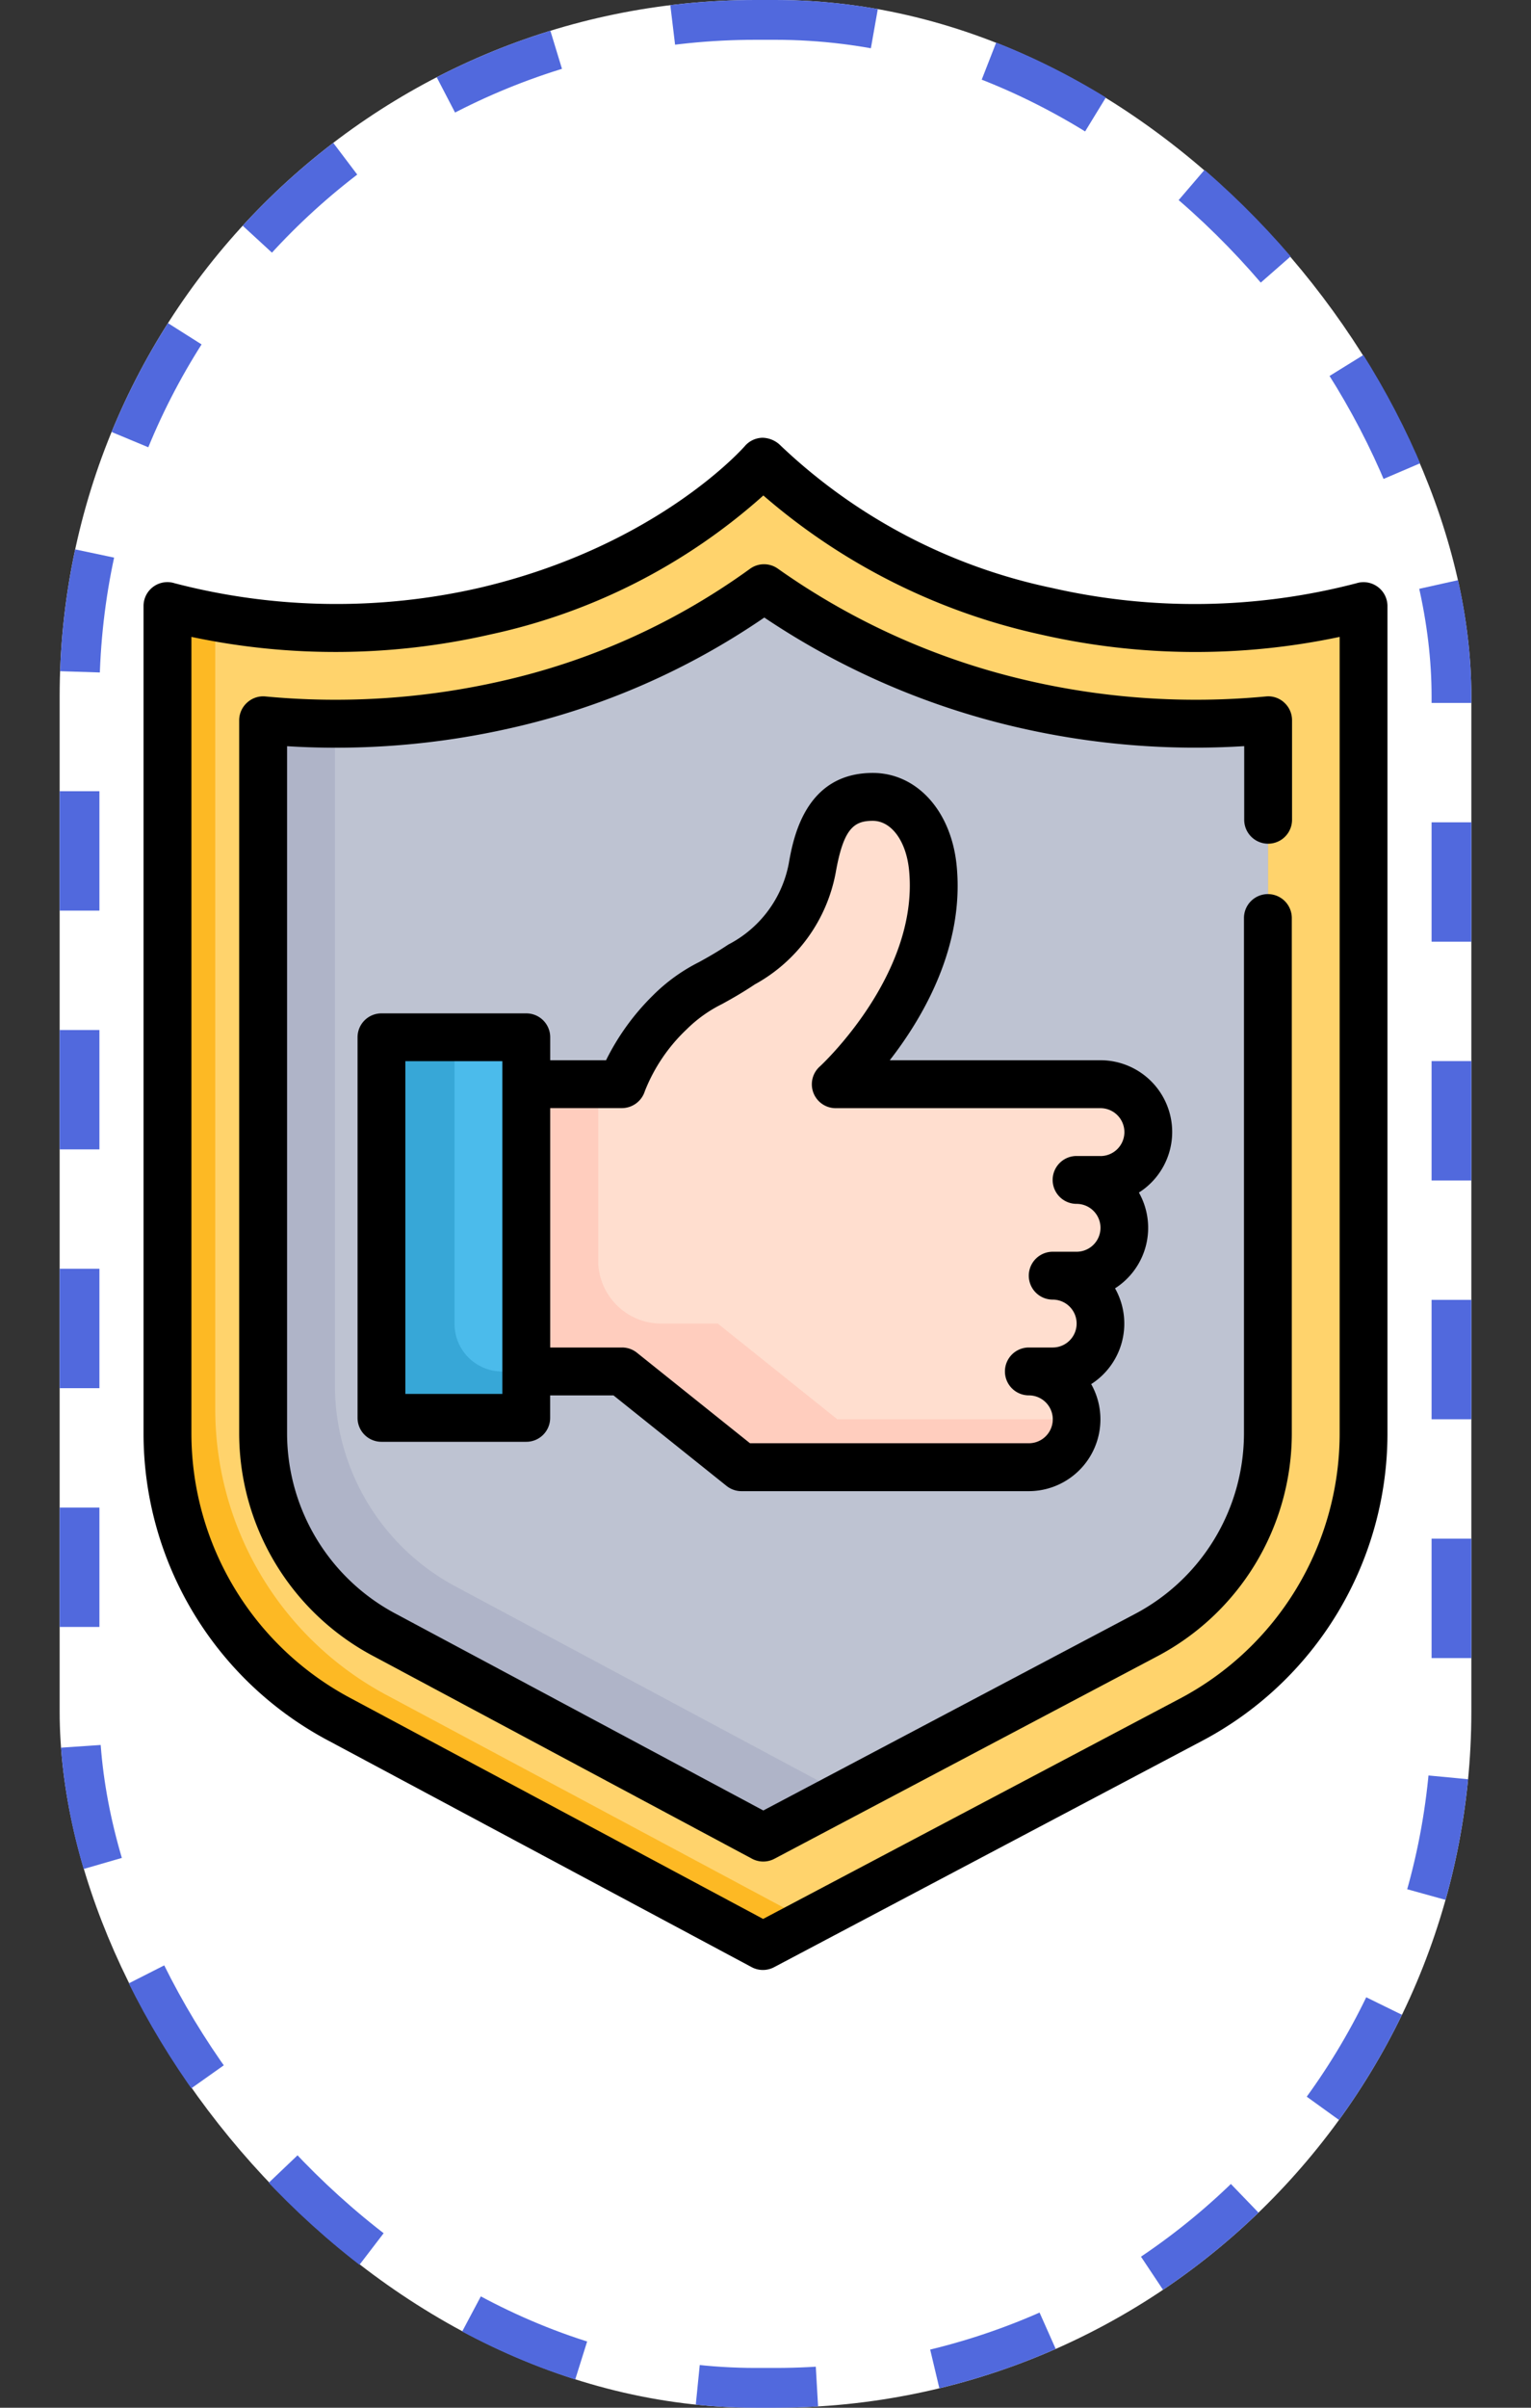 <svg xmlns="http://www.w3.org/2000/svg" xmlns:xlink="http://www.w3.org/1999/xlink" width="77" height="121" viewBox="0 0 77 121">
  <rect x="0" y="0" width="77" height="121" fill="#333333" stroke="none"/>
  <defs>
    <clipPath id="clip-path">
      <rect id="Rectángulo_403455" data-name="Rectángulo 403455" width="77" height="77" transform="translate(649 6992)" fill="#fff" stroke="#707070" stroke-width="1"/>
    </clipPath>
  </defs>
  <g id="Grupo_1102491" data-name="Grupo 1102491" transform="translate(-649 -6970)">
    <g id="Rectángulo_403454" data-name="Rectángulo 403454" transform="translate(652 6970)" fill="#fff" stroke="#5169dd" stroke-width="2" stroke-dasharray="6">
      <rect width="71" height="121" rx="35" stroke="none"/>
      <rect x="1" y="1" width="69" height="119" rx="34" fill="none"/>
    </g>
    <g id="Enmascarar_grupo_1098835" data-name="Enmascarar grupo 1098835" clip-path="url(#clip-path)">
      <g id="certificado-de-garantia" transform="translate(649 6992)">
        <path id="Trazado_879810" data-name="Trazado 879810" d="M52.625,8.717a33.147,33.147,0,0,0,15.954-.257V50.077a16.288,16.288,0,0,1-8.707,14.36L38.373,75.8,17.129,64.437a16.288,16.288,0,0,1-8.707-14.36V8.459a33.147,33.147,0,0,0,15.954.257c9.487-2.21,14-7.514,14-7.514S43.139,6.507,52.625,8.717Z" fill="#fdb924"/>
        <path id="Trazado_879811" data-name="Trazado 879811" d="M19.535,63.234,40.711,74.56,59.868,64.437a16.289,16.289,0,0,0,8.711-14.36V8.459a33.147,33.147,0,0,1-15.954.257C43.139,6.507,38.373,1.2,38.373,1.2s-4.511,5.3-14,7.514a33.915,33.915,0,0,1-13.547.3V48.874A16.289,16.289,0,0,0,19.535,63.234Z" fill="#ffd36c"/>
        <path id="Trazado_879812" data-name="Trazado 879812" d="M19.4,60.193a11.474,11.474,0,0,1-6.165-10.116V14.2c1.119.1,2.357.171,3.691.171a37.658,37.658,0,0,0,8.542-.963A35.123,35.123,0,0,0,38.426,7.559,36.576,36.576,0,0,0,51.54,13.4a37.715,37.715,0,0,0,8.542.963h0c1.334,0,2.572-.066,3.69-.171V50.077a11.471,11.471,0,0,1-6.155,10.106L38.386,70.348Z" fill="#afb4c8"/>
        <path id="Trazado_879813" data-name="Trazado 879813" d="M60.075,14.369a37.715,37.715,0,0,1-8.542-.963A36.575,36.575,0,0,1,38.426,7.559,35.123,35.123,0,0,1,25.467,13.4a37.658,37.658,0,0,1-8.542.963h-.081v33.3a11.474,11.474,0,0,0,6.165,10.116L42,67.94,60.2,58.315a11.371,11.371,0,0,0,3.565-8.238V14.2c-1.118.1-2.356.171-3.69.171Z" fill="#bec3d2"/>
        <path id="Trazado_879814" data-name="Trazado 879814" d="M57.751,34.891a2.406,2.406,0,0,0-2.406-2.406h-13.3s5.42-4.912,4.874-10.815c-.193-2.11-1.423-3.623-3.028-3.623-2.2,0-2.736,1.837-3.045,3.587A6.953,6.953,0,0,1,37.3,26.469c-1.69,1.127-2.406,1.2-3.609,2.406a9.567,9.567,0,0,0-2.406,3.609H25.266V46.923h6.016L37.3,51.735H51.735a2.406,2.406,0,0,0,0-4.813h1.2a2.406,2.406,0,0,0,0-4.813h1.2a2.406,2.406,0,0,0,0-4.813h1.2A2.406,2.406,0,0,0,57.751,34.891Z" fill="#ffcdbe"/>
        <path id="Trazado_879815" data-name="Trazado 879815" d="M51.735,46.923H52.81a2.5,2.5,0,0,0,2.5-2,2.406,2.406,0,0,0-2.374-2.811h1.074a2.5,2.5,0,0,0,2.5-2A2.406,2.406,0,0,0,54.141,37.3h1.074a2.5,2.5,0,0,0,2.5-2,2.406,2.406,0,0,0-2.374-2.811h-13.3s5.42-4.912,4.874-10.815c-.193-2.11-1.423-3.623-3.028-3.623-2.2,0-2.736,1.837-3.045,3.587A6.953,6.953,0,0,1,37.3,26.469c-1.69,1.127-2.406,1.2-3.609,2.406a9.567,9.567,0,0,0-2.406,3.609h-1.2v8.859a3.173,3.173,0,0,0,3.173,3.173h2.843l6.016,4.813H54.141A2.406,2.406,0,0,0,51.735,46.923Z" fill="#ffdecf"/>
        <rect id="Rectángulo_403788" data-name="Rectángulo 403788" width="19.25" height="7.219" transform="translate(26.469 30.079) rotate(90)" fill="#37a7d7"/>
        <path id="Trazado_879816" data-name="Trazado 879816" d="M25.252,46.923h1.218V30.079H22.86V44.531a2.392,2.392,0,0,0,2.392,2.392Z" fill="#4bbbeb"/>
        <path id="Trazado_879817" data-name="Trazado 879817" d="M69.29,7.491a1.2,1.2,0,0,0-1.072-.179,32.244,32.244,0,0,1-15.32.233A28.167,28.167,0,0,1,39.268.4a1.323,1.323,0,0,0-.91-.4,1.2,1.2,0,0,0-.9.421C37.415.47,33.044,5.461,24.1,7.544A32.262,32.262,0,0,1,8.783,7.311,1.2,1.2,0,0,0,7.219,8.459V50.077A17.474,17.474,0,0,0,16.562,65.5L37.805,76.859a1.2,1.2,0,0,0,1.13,0l21.5-11.36a17.474,17.474,0,0,0,9.346-15.422V8.459a1.2,1.2,0,0,0-.492-.969ZM67.376,50.077a15.073,15.073,0,0,1-8.061,13.3L38.38,74.435,17.7,63.376a15.074,15.074,0,0,1-8.073-13.3V10.007a34.971,34.971,0,0,0,15.024-.12A30.054,30.054,0,0,0,38.392,2.9,31.625,31.625,0,0,0,52.349,9.889a34.968,34.968,0,0,0,15.027.118Z"/>
        <path id="Trazado_879818" data-name="Trazado 879818" d="M39.13,6.584a1.2,1.2,0,0,0-1.419.008A34.063,34.063,0,0,1,25.2,12.232,37.561,37.561,0,0,1,13.351,13a1.191,1.191,0,0,0-.922.309,1.2,1.2,0,0,0-.4.888v35.88a12.681,12.681,0,0,0,6.8,11.177L37.82,71.409a1.2,1.2,0,0,0,.567.142,1.211,1.211,0,0,0,.563-.14L58.177,61.251A12.673,12.673,0,0,0,64.97,50.077V24.136a1.2,1.2,0,1,0-2.406,0V50.077a10.272,10.272,0,0,1-5.514,9.049L38.39,68.985,19.964,59.131a10.278,10.278,0,0,1-5.526-9.054V15.5a39.721,39.721,0,0,0,11.31-.923A36.816,36.816,0,0,0,38.44,9.034a38.228,38.228,0,0,0,12.826,5.54,39.7,39.7,0,0,0,11.31.923v3.7a1.2,1.2,0,1,0,2.406,0v-5a1.2,1.2,0,0,0-.393-.889A1.18,1.18,0,0,0,63.667,13a37.549,37.549,0,0,1-11.847-.768A35.526,35.526,0,0,1,39.13,6.584Z"/>
        <path id="Trazado_879819" data-name="Trazado 879819" d="M58.954,34.891a3.609,3.609,0,0,0-3.609-3.609H44.75c1.658-2.13,3.745-5.678,3.369-9.723-.251-2.777-1.99-4.715-4.224-4.715-3.422,0-4.009,3.328-4.23,4.58a5.8,5.8,0,0,1-3.034,4.044c-.6.4-1.065.657-1.477.884a8.947,8.947,0,0,0-2.315,1.672,12.077,12.077,0,0,0-2.358,3.257H27.672V30.127a1.2,1.2,0,0,0-1.2-1.2H19.183a1.2,1.2,0,0,0-1.2,1.2v19.13a1.2,1.2,0,0,0,1.2,1.2h7.286a1.2,1.2,0,0,0,1.2-1.2V48.126h3.187l5.686,4.549a1.2,1.2,0,0,0,.752.263H51.735a3.609,3.609,0,0,0,3.145-5.38,3.609,3.609,0,0,0,1.2-4.813,3.609,3.609,0,0,0,1.2-4.813A3.609,3.609,0,0,0,58.954,34.891ZM25.266,48.052h-4.88V31.33h4.88ZM55.345,36.094h-1.2a1.2,1.2,0,1,0,0,2.406,1.2,1.2,0,0,1,0,2.406h-1.2a1.2,1.2,0,0,0,0,2.406,1.2,1.2,0,0,1,0,2.406h-1.2a1.2,1.2,0,1,0,0,2.406,1.2,1.2,0,0,1,0,2.406H37.72l-5.686-4.549a1.2,1.2,0,0,0-.752-.263H27.672V33.688h3.609a1.214,1.214,0,0,0,1.151-.854,8.625,8.625,0,0,1,2.106-3.108,6.788,6.788,0,0,1,1.779-1.269c.46-.254.981-.543,1.647-.987a8.1,8.1,0,0,0,4.069-5.628c.389-2.2.91-2.592,1.86-2.592s1.7,1.04,1.832,2.527c.481,5.218-4.437,9.77-4.488,9.814a1.2,1.2,0,0,0,.81,2.1h13.3a1.2,1.2,0,1,1,0,2.406Z"/>
      </g>
    </g>
  </g>
</svg>
